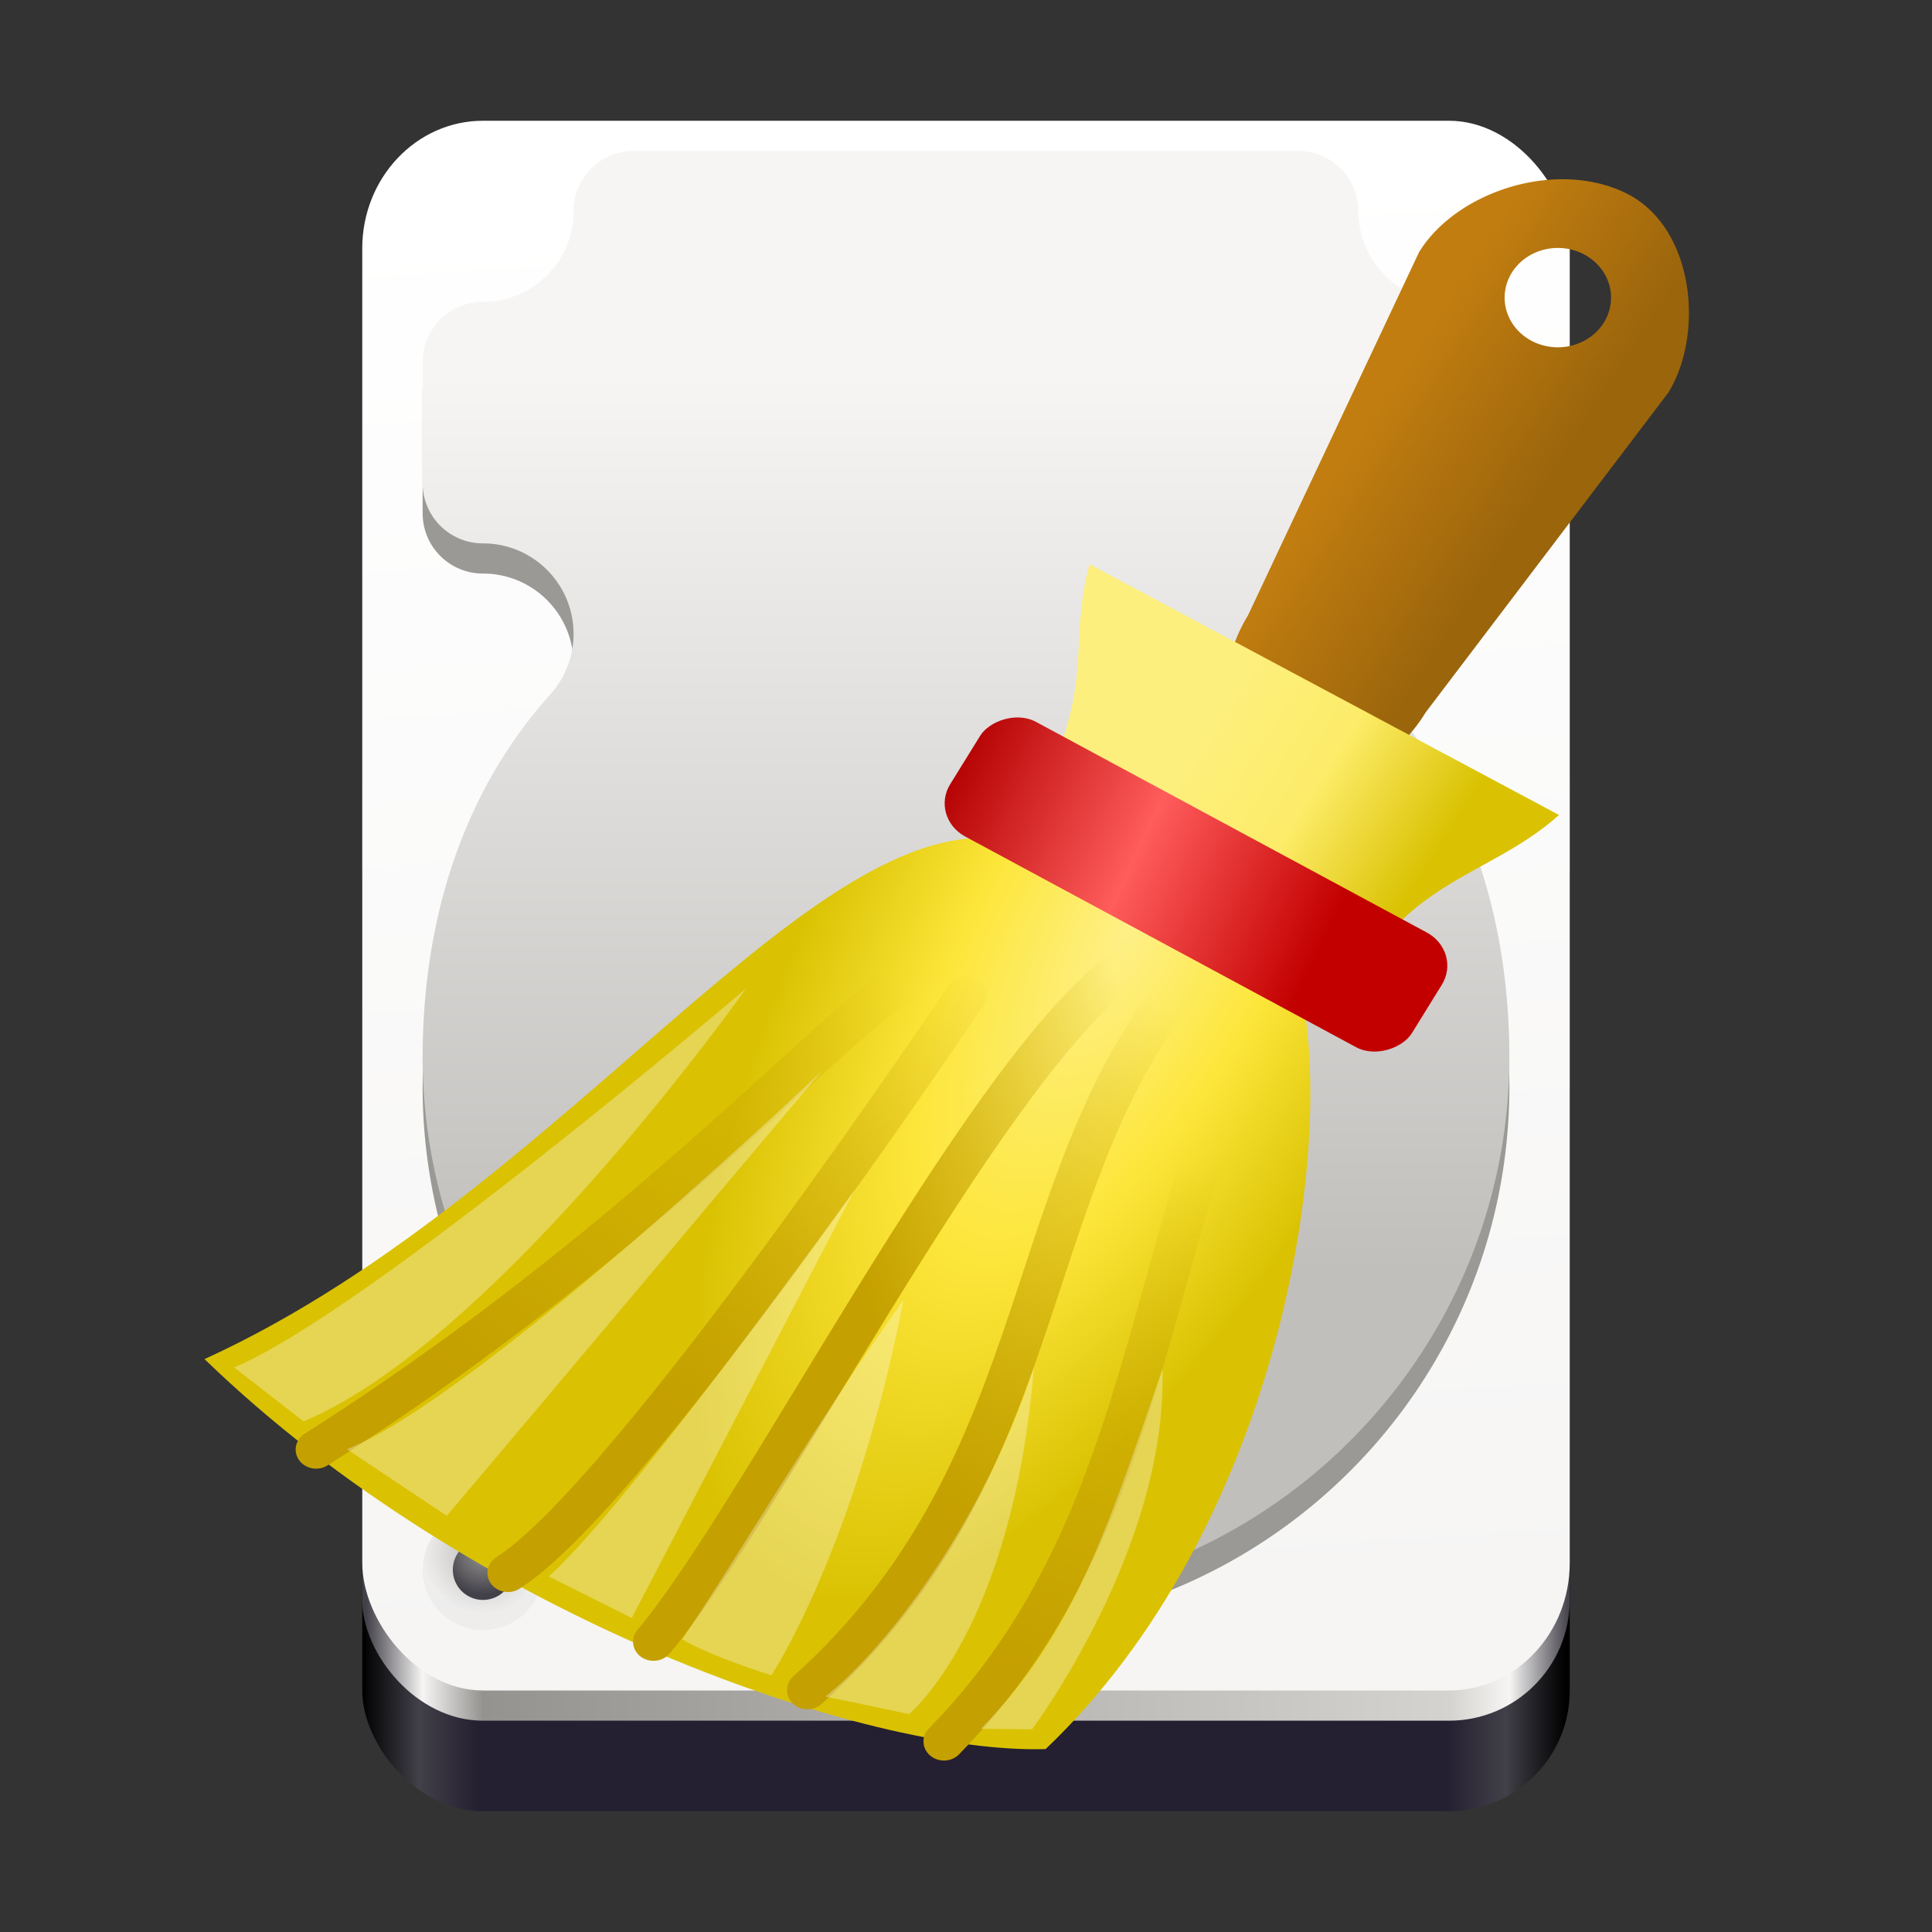 <svg enable-background="new" height="128" viewBox="0 0 128 128" width="128" xmlns="http://www.w3.org/2000/svg" xmlns:xlink="http://www.w3.org/1999/xlink">
  <rect x="0" y="0" width="128" height="128" fill="#333333" stroke="none"/>
  <linearGradient id="linearGradient1057" gradientUnits="userSpaceOnUse" x1="62.25" x2="62.25" y1="256.25" y2="196.961">
    <stop offset="0" stop-color="#c0bfbc"/>
    <stop offset="1" stop-color="#f6f5f4"/>
  </linearGradient>
  <linearGradient id="linearGradient1284" gradientUnits="userSpaceOnUse" x1="86.75" x2="80.75" y1="279.25" y2="182">
    <stop offset="0" stop-color="#f6f5f4"/>
    <stop offset="1" stop-color="#fff"/>
  </linearGradient>
  <linearGradient id="linearGradient1444-3-9" gradientTransform="matrix(.25 0 0 .243 -20 91.564)" gradientUnits="userSpaceOnUse" x1="177" x2="496" y1="619.964" y2="619.964">
    <stop offset="0" stop-color="#424048"/>
    <stop offset=".047" stop-color="#f6f5f4"/>
    <stop offset=".097" stop-color="#949390"/>
    <stop offset=".9" stop-color="#d5d3cf"/>
    <stop offset=".95" stop-color="#f6f5f4"/>
    <stop offset="1" stop-color="#424048"/>
  </linearGradient>
  <linearGradient id="linearGradient1121" gradientTransform="matrix(.25 0 0 .243 -20 91.564)" gradientUnits="userSpaceOnUse" x1="176" x2="495" y1="799.964" y2="799.964">
    <stop offset="0"/>
    <stop offset=".047" stop-color="#424048"/>
    <stop offset=".097" stop-color="#241f31"/>
    <stop offset=".9" stop-color="#241f31"/>
    <stop offset=".95" stop-color="#424048"/>
    <stop offset="1"/>
  </linearGradient>
  <radialGradient id="radialGradient1131" cx="128" cy="199.581" gradientUnits="userSpaceOnUse" r="16">
    <stop offset="0" stop-opacity=".251"/>
    <stop offset="1" stop-opacity=".031"/>
  </radialGradient>
  <radialGradient id="radialGradient1133" cx="128" cy="199.758" gradientUnits="userSpaceOnUse" r="11.005">
    <stop offset="0" stop-color="#949390"/>
    <stop offset="1" stop-color="#424048"/>
  </radialGradient>
  <linearGradient id="linearGradient1072" gradientUnits="userSpaceOnUse" x1="-3.701" x2="8.925" y1="43.91" y2="51.547">
    <stop offset="0" stop-color="#c17d10"/>
    <stop offset="1" stop-color="#9b650c"/>
  </linearGradient>
  <radialGradient id="radialGradient9318" cx="20.764" cy="19.541" gradientTransform="matrix(-.384 -.185 -.483 1.002 12.852 234.185)" gradientUnits="userSpaceOnUse" r="14.8">
    <stop offset="0" stop-color="#fef088"/>
    <stop offset=".5" stop-color="#fde63a"/>
    <stop offset="1" stop-color="#dac203"/>
  </radialGradient>
  <linearGradient id="linearGradient7988" gradientTransform="matrix(-.741 -.428 -.682 1.182 25.056 224.116)" gradientUnits="userSpaceOnUse" x1="9.105" x2="10.147" xlink:href="#linearGradient5739" y1="38.828" y2="30.141"/>
  <linearGradient id="linearGradient5739">
    <stop offset="0" stop-color="#c4a000"/>
    <stop offset="1" stop-color="#c4a000" stop-opacity="0"/>
  </linearGradient>
  <linearGradient id="linearGradient7990" gradientTransform="matrix(-.741 -.428 -.683 1.182 25.082 224.071)" gradientUnits="userSpaceOnUse" x1="19.616" x2="18.486" xlink:href="#linearGradient5739" y1="39.253" y2="29.909"/>
  <linearGradient id="linearGradient7992" gradientTransform="matrix(-.741 -.428 -.722 1.25 28.513 222.483)" gradientUnits="userSpaceOnUse" x1="15.097" x2="14.045" xlink:href="#linearGradient5739" y1="36.968" y2="29"/>
  <linearGradient id="linearGradient7994" gradientTransform="matrix(-.741 -.428 -.685 1.187 22.592 222.474)" gradientUnits="userSpaceOnUse" x1="14.045" x2="14.045" xlink:href="#linearGradient5739" y1="37.576" y2="29"/>
  <linearGradient id="linearGradient7996" gradientTransform="matrix(-.741 -.428 -.737 1.276 26.921 220.108)" gradientUnits="userSpaceOnUse" x1="16.929" x2="14.045" xlink:href="#linearGradient5739" y1="34.011" y2="29"/>
  <linearGradient id="linearGradient8582" gradientTransform="matrix(-.868 0 0 .86 11.911 231.888)" gradientUnits="userSpaceOnUse" x1="11.997" x2="17.774" y1="19.592" y2="16.235">
    <stop offset="0" stop-color="#dac203"/>
    <stop offset=".5" stop-color="#fdec69"/>
    <stop offset="1" stop-color="#fdef7e"/>
  </linearGradient>
  <linearGradient id="linearGradient15309" gradientTransform="matrix(1.007 0 0 1.007 -126.774 190.571)" gradientUnits="userSpaceOnUse" x1="10.615" x2="2.007" y1="28.123" y2="27.235">
    <stop offset="0" stop-color="#b30000"/>
    <stop offset=".5" stop-color="#ff5c5c"/>
    <stop offset="1" stop-color="#c30000"/>
  </linearGradient>
  <g transform="translate(0 -172)">
    <circle cx="32.5" cy="172" fill="#ac1d2e" opacity=".05" r="0"/>
    <rect fill="url(#linearGradient1121)" height="70" rx="8" width="80" x="24" y="222"/>
    <rect fill="url(#linearGradient1444-3-9)" height="70" rx="8" width="80" x="24" y="216"/>
    <rect fill="url(#linearGradient1284)" height="104" rx="8" ry="8.457" width="80" x="24" y="180"/>
    <g enable-background="new" transform="matrix(.25 0 0 .25 -0 225)">
      <circle cx="128" cy="204" fill="url(#radialGradient1131)" r="16"/>
      <circle cx="128" cy="204" fill="url(#radialGradient1133)" r="8"/>
    </g>
    <path d="m42 184c-2.216 0-4 1.784-4 4 0 3.314-2.686 6-6 6-2.216 0-4 1.784-4 4v8c0 2.216 1.784 4 4 4 3.314 0 6 2.686 6 6-.003 1.477-.55 2.901-1.538 4-5.922 6.593-8.448 15.138-8.462 24 0 19.882 16.118 36 36 36s36-16.118 36-36c-.016-8.863-2.539-17.408-8.463-24-.987-1.099-1.534-2.523-1.537-4 0-3.314 2.686-6 6-6 2.216 0 4-1.784 4-4v-8c0-2.216-1.784-4-4-4-3.314 0-6-2.686-6-6 0-2.216-1.784-4-4-4zm22 56a6 6 0 0 1 6 6 6 6 0 0 1 -6 6 6 6 0 0 1 -6-6 6 6 0 0 1 6-6z" fill="#9a9996"/>
    <path d="m42 182c-2.216 0-4 1.784-4 4 0 3.314-2.686 6-6 6-2.216 0-4 1.784-4 4v8c0 2.216 1.784 4 4 4 3.314 0 6 2.686 6 6-.003 1.477-.55 2.901-1.538 4-5.922 6.593-8.448 15.138-8.462 24 0 19.882 16.118 36 36 36s36-16.118 36-36c-.016-8.863-2.539-17.408-8.463-24-.987-1.099-1.534-2.523-1.537-4 0-3.314 2.686-6 6-6 2.216 0 4-1.784 4-4v-8c0-2.216-1.784-4-4-4-3.314 0-6-2.686-6-6 0-2.216-1.784-4-4-4zm22 56a6 6 0 0 1 6 6 6 6 0 0 1 -6 6 6 6 0 0 1 -6-6 6 6 0 0 1 6-6z" fill="url(#linearGradient1057)"/>
    <g transform="matrix(3.173 0 0 2.962 89.49 -506.974)">
      <path d="m17.096 14.99c-4.672-.161-9.567 2.385-11.715 6.152l-13.482 30.664c-2.864 5.023-2.048 10.893 1.83 13.16 3.878 2.267 9.306.049 12.17-4.975l19.135-27.014c2.864-5.024 2.033-14.088-3.449-16.871-1.398-.71-2.931-1.064-4.488-1.117zm-.74 5.793a4.193 4.193 0 0 1 4.012 3.107 4.193 4.193 0 0 1 -2.965 5.135 4.193 4.193 0 0 1 -5.135-2.965 4.193 4.193 0 0 1 2.965-5.135 4.193 4.193 0 0 1 1.123-.143z" fill="url(#linearGradient1072)" fill-rule="evenodd" transform="matrix(.265 0 0 .265 0 229.267)"/>
      <path d="m-1.017 251.505c.68 3.667-.542 11.935-5.354 16.846-3.718.121-11.967-2.924-17.562-8.723 7.901-3.864 13.29-13.45 17.481-11.362z" fill="url(#radialGradient9318)" fill-rule="evenodd"/>
      <path d="m-2.349 252.851c-2.009 5.364-2.129 10.939-6.145 15.329" fill="none" stroke="url(#linearGradient7988)" stroke-linecap="round" stroke-width=".855"/>
      <path d="m-8.773 251.06c-.741-.641-4.919 5.207-12.83 10.591" fill="none" stroke="url(#linearGradient7990)" stroke-linecap="round" stroke-width=".855"/>
      <path d="m-3.781 251.566c-3.176 4.574-2.535 10.628-7.563 15.467" fill="none" stroke="url(#linearGradient7992)" stroke-linecap="round" stroke-width=".855"/>
      <path d="m-8.033 251.49s-6.994 11.182-9.565 12.921" fill="none" stroke="url(#linearGradient7994)" stroke-linecap="round" stroke-width=".855"/>
      <path d="m-4.883 250.998c-2.949 2.495-7.444 12.115-9.675 14.951" fill="none" stroke="url(#linearGradient7996)" stroke-linecap="round" stroke-width=".855"/>
      <g fill-rule="evenodd">
        <path d="m4.349 247.458-9.804-5.611c-.512 2.038.292 2.772-1.536 6.114l6.767 3.872c1.243-2.975 3.049-2.917 4.574-4.376z" fill="url(#linearGradient8582)"/>
        <rect fill="url(#linearGradient15309)" height="2.96" rx=".855" transform="matrix(-.866 -.5 -.5 .866 0 0)" width="11.133" x="-127.28" y="215.79"/>
        <path d="m-12.097 266.699s-1.289-.428-1.861-.806c1.059-1.663 2.911-5.043 4.622-7.593-1.021 5.595-2.76 8.398-2.76 8.398z" fill="#fff" opacity=".317"/>
        <path d="m-15.012 265.418-1.733-.928c1.663-1.588 6.389-8.653 6.389-8.653z" fill="#fff" opacity=".317"/>
        <path d="m-18.875 263.134-2.084-1.492c2.722-1.134 9.911-8.452 9.911-8.452-2.038 2.576-5.789 7.367-7.827 9.943z" fill="#fff" opacity=".317"/>
        <path d="m-21.865 261.021-1.448-1.206c2.835-1.285 10.689-8.479 10.689-8.479s-5.196 7.87-9.241 9.684z" fill="#fff" opacity=".317"/>
        <path d="m-9.224 267.568s-1.024-.239-1.748-.39c1.248-1.059 3.251-3.796 4.357-7.366-.454 5.897-2.609 7.755-2.609 7.755z" fill="#fff" opacity=".317"/>
        <path d="m-6.654 267.909s-1.068-.013-1.068-.013c1.966-2.155 2.684-4.59 3.79-8.046.113 4.007-2.723 8.058-2.723 8.058z" fill="#fff" opacity=".317"/>
      </g>
    </g>
  </g>
</svg>
